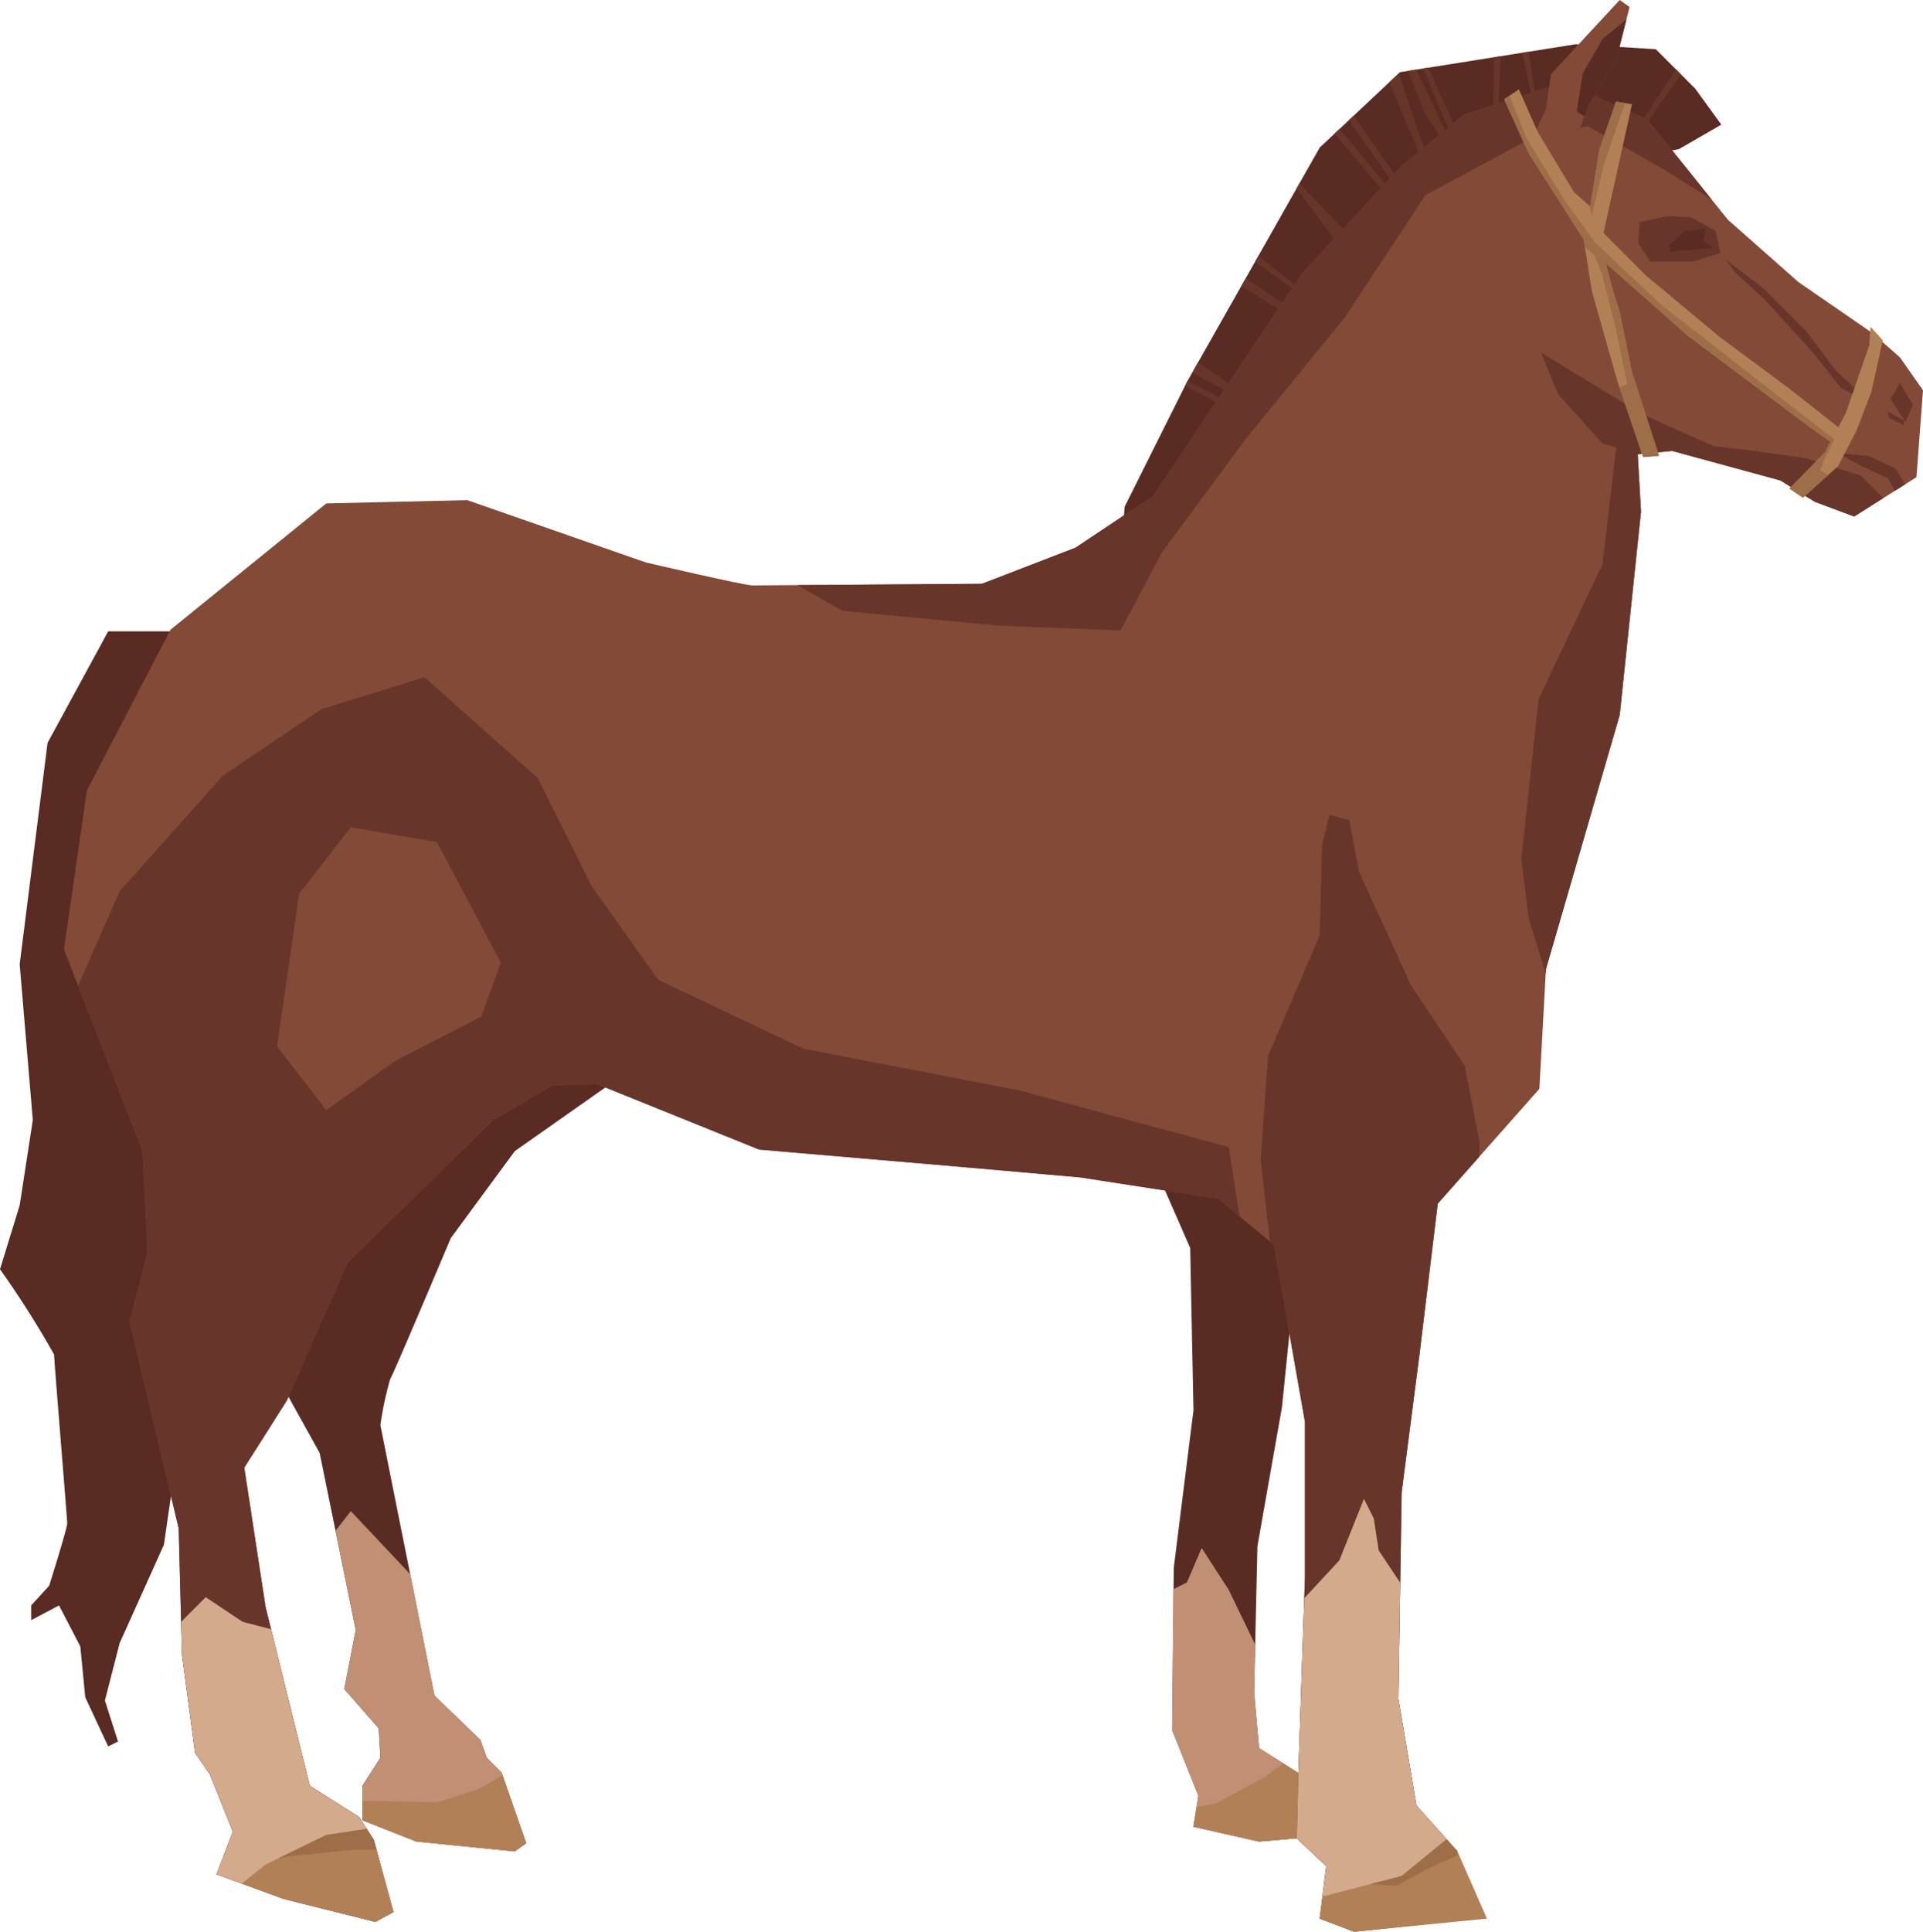 <svg xmlns="http://www.w3.org/2000/svg" width="103.599" height="104.041" viewBox="0 0 103.599 104.041">
  <defs>
    <style>
      .cls-1 {
        fill: #592b22;
      }

      .cls-2 {
        fill: #c18f74;
      }

      .cls-3 {
        fill: #b28056;
      }

      .cls-4 {
        fill: #824a37;
      }

      .cls-5 {
        fill: #68352a;
      }

      .cls-6 {
        fill: #d3aa8c;
      }

      .cls-7 {
        fill: #9e6e49;
      }
    </style>
  </defs>
  <g id="图层_2" data-name="图层 2">
    <g id="Layer_1" data-name="Layer 1">
      <g>
        <path class="cls-1" d="M33.384,58.026,27.732,62l-3.445,4.682s-3.09,7.33-3.267,7.596a18.112,18.112,0,0,0-.529,2.474l2.914,14.572,2.473,2.385.353.971.795.795,1.325,3.798-.619.441-5.299-.53L19.519,98.036V96.181l.972-1.502-.089-1.59-1.855-2.119.618-3.179-1.944-9.539-3.091-5.564L21.727,55.377l11.57-1.678Z"/>
        <polygon class="cls-2" points="19.519 98.036 22.433 99.183 27.732 99.713 28.35 99.272 27.026 95.474 26.231 94.679 25.877 93.708 23.405 91.323 22.097 84.783 18.9 81.387 18.076 82.445 19.166 87.791 18.547 90.97 20.402 93.089 20.491 94.679 19.519 96.181 19.519 98.036"/>
        <polygon class="cls-3" points="28.35 99.272 27.075 95.613 25.79 96.356 23.581 97.063 19.519 96.987 19.519 98.036 22.433 99.183 27.732 99.713 28.35 99.272"/>
        <polygon class="cls-1" points="62.265 62.973 64.12 67.213 64.297 75.955 63.236 84.435 63.148 93.178 64.031 95.386 64.561 96.711 64.297 98.389 67.829 99.185 69.861 99.008 70.745 97.772 70.479 95.827 67.829 94.149 67.564 91.148 67.741 83.287 69.065 75.778 70.214 64.474 62.265 62.973"/>
        <polygon class="cls-2" points="71.98 98.74 70.479 95.827 67.829 94.149 67.564 91.148 67.622 88.575 66.195 85.626 64.738 83.373 63.943 85.229 63.225 85.588 63.148 93.178 64.031 95.386 64.561 96.711 64.297 98.389 67.829 99.185 69.861 99.008 71.98 98.74"/>
        <polygon class="cls-3" points="69.861 99.008 71.98 98.74 70.479 95.827 69.123 94.968 68.094 95.738 65.444 97.151 64.464 97.33 64.297 98.389 67.829 99.185 69.861 99.008"/>
        <path class="cls-1" d="M11.481,34.003H5.829L2.562,40.01,1.06,51.932l.707,8.391L1.06,64.915,0,68.36a51.994,51.994,0,0,1,2.914,4.592c0,.354.707,8.832.707,9.098,0,.265-.972,3.356-.972,3.356l-.971,1.06v.794l1.501-.794,1.148,2.208.266,2.738,1.235,2.649.53-.265-.706-2.209.794-3.091L8.832,83.198l1.678-11.659Z"/>
        <polygon class="cls-1" points="90.44 8.037 92.736 6.714 91.324 4.77 89.203 2.649 84.875 2.385 75.425 3.887 71.097 7.949 63.943 20.579 60.588 27.292 60.411 29.676 86.554 8.744 90.44 8.037"/>
        <path class="cls-4" d="M100.861,17.93l1.501,1.324,1.237,1.766-.353,4.682-3.356,2.119-2.121-.794L95.915,25.877l-5.829-1.589-1.855.178.176,3.09L87.26,38.508,83.286,52.197l-.354,6.447-5.476,6.183-.972,8.036-.971,7.508L75.336,91.499l.972,5.74,2.209,2.474.176,3.71-5.741.618-1.855-.707.353-2.824-1.589-1.502.088-3.534.354-10.509V76.575L68.624,67.036l-3.002-2.474-7.419-1.148-6.006-.53-11.305-.971-8.744-3.533-2.385.088-3.179,1.855-7.86,7.684-3.267,7.42-2.297,3.62,1.148,7.507,2.385,9.628,2.65,1.677.795,1.237,1.06,3.886-.973.531-4.945-1.237-3.621-1.324.883-2.296-1.237-3.092-.794-1.148-.707-5.299-.177-6.801L6.978,71.186l.971-3.71L7.683,62,3.444,51.137l1.237-8.566L9.186,33.915l8.39-6.8,7.596-.178,9.627,3.357s5.299,1.236,5.74,1.236c.443,0,12.365-.089,12.365-.089l5.035-1.943,2.914-1.943,1.236-.795L70.126,14.75l5.299-5.741,3.444-2.827L84.257,4.416l4.505,2.032,4.327,5.387,3.798,3.356Z"/>
        <path class="cls-5" d="M78.517,99.713l-2.209-2.474-.972-5.74.177-11.128.971-7.508.972-8.036,2.231-2.519c.011-.478.02-.793.02-.793l-.794-4.106-2.916-4.372-2.782-6.096-.531-2.78-1.059-.266-.397,1.591-.133,4.901-2.783,6.491-.396,5.564.5,4.424.206.171,1.679,9.539v8.39l-.354,10.509-.088,3.534,1.589,1.502-.353,2.824,1.855.707,5.741-.618Z"/>
        <polygon class="cls-5" points="66.195 61.778 54.934 58.733 43.276 56.481 35.46 52.771 31.882 47.737 28.968 41.907 22.874 36.476 17.31 38.198 12.011 41.774 6.447 48.002 4.207 53.092 7.683 62 7.948 67.477 6.977 71.187 9.626 82.315 9.803 89.115 10.51 94.414 11.305 95.563 12.542 98.654 11.659 100.95 15.279 102.274 20.225 103.512 21.197 102.981 20.138 99.095 19.343 97.857 16.692 96.181 14.308 86.553 13.16 79.046 15.457 75.426 18.724 68.006 26.584 60.322 29.763 58.468 32.148 58.38 40.892 61.913 52.197 62.884 58.203 63.414 65.622 64.563 66.779 65.515 66.195 61.778"/>
        <polygon class="cls-4" points="23.537 45.352 26.981 51.844 25.922 54.758 21.284 57.143 17.576 59.792 14.926 56.348 16.117 48.134 18.9 44.557 23.537 45.352"/>
        <polygon class="cls-6" points="78.517 99.713 76.308 97.239 75.336 91.499 75.436 85.245 74.276 83.505 74.011 81.784 73.481 80.724 72.157 84.036 70.265 86.08 69.949 95.474 69.861 99.008 71.451 100.51 71.097 103.334 72.953 104.041 78.693 103.423 78.517 99.713"/>
        <polygon class="cls-6" points="19.343 97.857 16.692 96.181 14.603 87.746 13.072 87.349 11.083 86.023 9.758 87.349 9.803 89.115 10.51 94.414 11.305 95.563 12.542 98.654 11.659 100.95 15.279 102.274 20.225 103.512 21.197 102.981 20.138 99.095 19.343 97.857"/>
        <polygon class="cls-5" points="100.706 21.638 98.918 19.982 97.328 17.863 94.944 15.479 93.022 14.021 93.42 14.616 95.075 16.141 97.726 19.055 99.183 20.91 100.706 21.638"/>
        <polygon class="cls-5" points="102.654 22.722 103.054 21.791 102.354 20.627 102.128 21.052 101.837 21.466 102.654 22.722"/>
        <polygon class="cls-5" points="101.699 22.169 102.56 22.631 102.56 22.897 101.766 22.5 101.699 22.169"/>
        <polygon class="cls-5" points="101.459 26.828 100.243 25.612 97.328 24.686 94.546 24.288 92.294 24.023 88.452 22.301 83.02 18.988 83.948 21.24 86.332 23.89 88.273 24.46 90.086 24.288 95.915 25.877 97.769 27.026 99.89 27.82 101.459 26.828"/>
        <polygon class="cls-5" points="102.097 25.215 100.64 24.553 99.05 24.421 100.243 25.083 101.699 25.745 102.091 26.43 102.64 26.084 102.097 25.215"/>
        <polygon class="cls-5" points="92.691 13.623 92.426 12.431 91.101 11.702 89.843 11.637 88.319 11.967 88.253 13.092 88.915 14.088 91.234 14.088 92.691 13.623"/>
        <polygon class="cls-1" points="91.764 12.96 91.896 12.299 90.737 12.464 89.909 13.225 89.975 13.558 92.294 13.358 91.764 12.96"/>
        <polygon class="cls-5" points="87.127 23.626 86.332 30.382 82.887 37.668 81.96 46.279 82.357 49.458 83.273 52.432 83.286 52.197 87.26 38.508 88.407 27.556 88.231 24.466 88.892 24.402 87.127 23.626"/>
        <path class="cls-5" d="M88.762,6.448,84.257,4.416,78.869,6.182,75.425,9.009,70.126,14.75,62.089,26.761l-1.236.795L57.938,29.499l-5.035,1.943s-6.34.047-9.944.072l2.437,1.385,8.346.794,6.623.266,2.252-4.24L67.122,23.626l5.3-6.493,4.371-6.624,5.786-3.113,2.959-.596,3.975,2.253,2.695,1.686Z"/>
        <polygon class="cls-4" points="82.579 7.396 83.286 5.886 83.551 4 87.26 0 87.79 0.377 87.084 3.17 85.581 5.66 85.052 7.094 84.168 7.773 82.579 7.396"/>
        <polygon class="cls-1" points="86.332 2.098 85.272 3.952 84.941 6.005 85.358 6.265 85.581 5.66 87.084 3.17 87.621 1.048 86.332 2.098"/>
        <polygon class="cls-3" points="14.308 100.42 13.022 101.448 15.279 102.274 20.225 103.512 21.197 102.981 20.138 99.095 19.755 98.499 17.576 98.83 14.308 100.42"/>
        <polygon class="cls-7" points="20.138 99.095 19.755 98.499 17.576 98.83 14.986 100.091 15.544 99.979 19.077 99.625 20.281 99.625 20.138 99.095"/>
        <polygon class="cls-3" points="78.517 99.713 77.931 99.059 75.513 101.038 71.247 102.145 71.097 103.334 72.953 104.041 80.106 103.334 78.517 99.713"/>
        <polygon class="cls-7" points="78.517 99.713 77.931 99.059 75.513 101.038 73.829 101.475 75.248 101.567 77.015 100.596 78.527 99.932 78.517 99.713"/>
        <polygon class="cls-3" points="100.772 17.597 100.706 18.591 99.448 22.235 99.037 23.008 96.4 20.933 92.646 18.148 88.673 14.838 86.387 12.544 87.922 5.608 87.06 5.476 86.155 8.082 85.67 11.128 84.787 10.333 82.844 7.109 81.828 4.814 81.033 5.343 82.357 8.258 85.317 12.895 85.758 15.677 87.127 20.513 88.519 24.619 89.378 24.553 87.922 20.048 87.26 16.825 86.863 15.544 86.509 14.175 90.902 18.062 97.527 23.029 98.619 23.793 98.321 24.355 96.4 26.319 97.129 26.805 99.028 25.105 100.022 23.184 100.817 21.107 101.434 18.326 100.772 17.597"/>
        <polygon class="cls-7" points="98.83 23.67 96.313 21.727 89.512 16.429 85.936 13.071 84.346 10.863 82.27 7.507 81.326 5.148 81.033 5.343 82.357 8.258 85.317 12.895 85.381 13.305 85.891 13.733 86.288 14.705 87.039 17.664 87.657 20.667 87.257 20.896 88.519 24.619 89.378 24.553 87.922 20.048 87.26 16.825 86.863 15.544 86.509 14.175 90.902 18.062 97.527 23.029 98.619 23.793 98.321 24.355 96.4 26.319 97.129 26.805 98.496 25.582 98.079 25.348 98.3 24.686 98.83 23.67"/>
        <polygon class="cls-7" points="86.376 8.965 87.542 5.55 87.06 5.476 86.155 8.082 85.67 11.128 85.627 11.088 85.758 11.614 86.376 8.965"/>
        <polygon class="cls-5" points="66.152 21.107 66.417 20.799 64.55 19.507 64.232 20.07 66.152 21.107"/>
        <polygon class="cls-5" points="65.753 21.771 65.887 21.505 63.973 20.529 63.943 20.579 63.83 20.808 65.753 21.771"/>
        <polygon class="cls-5" points="69.066 16.78 69.199 16.383 67.115 14.98 66.876 15.401 69.066 16.78"/>
        <polygon class="cls-5" points="69.817 15.677 69.817 15.366 67.788 13.793 67.62 14.091 69.817 15.677"/>
        <polygon class="cls-5" points="69.852 10.148 72.025 13.071 72.466 12.453 70.006 9.876 69.852 10.148"/>
        <polygon class="cls-5" points="74.498 10.289 74.764 10.068 72.175 6.939 71.9 7.197 74.498 10.289"/>
        <polygon class="cls-5" points="74.939 9.716 75.205 9.493 72.931 6.229 72.668 6.476 74.939 9.716"/>
        <polygon class="cls-5" points="75.359 3.948 74.836 4.44 75.336 5.608 76.705 8.832 76.97 8.743 75.359 3.948"/>
        <polygon class="cls-5" points="76.794 6.182 77.766 7.64 78.03 7.418 76.3 3.747 75.849 3.819 76.794 6.182"/>
        <polygon class="cls-5" points="78.075 7.022 78.384 6.844 76.948 3.646 76.659 3.69 78.075 7.022"/>
        <polygon class="cls-5" points="80.846 3.025 80.494 3.081 80.415 5.917 80.724 5.917 80.846 3.025"/>
        <polygon class="cls-5" points="82.491 5.166 82.712 5.122 82.366 2.783 82.017 2.84 82.491 5.166"/>
        <polygon class="cls-5" points="90.288 3.735 88.365 6.624 88.541 6.89 90.557 4.002 90.288 3.735"/>
      </g>
    </g>
  </g>
</svg>
